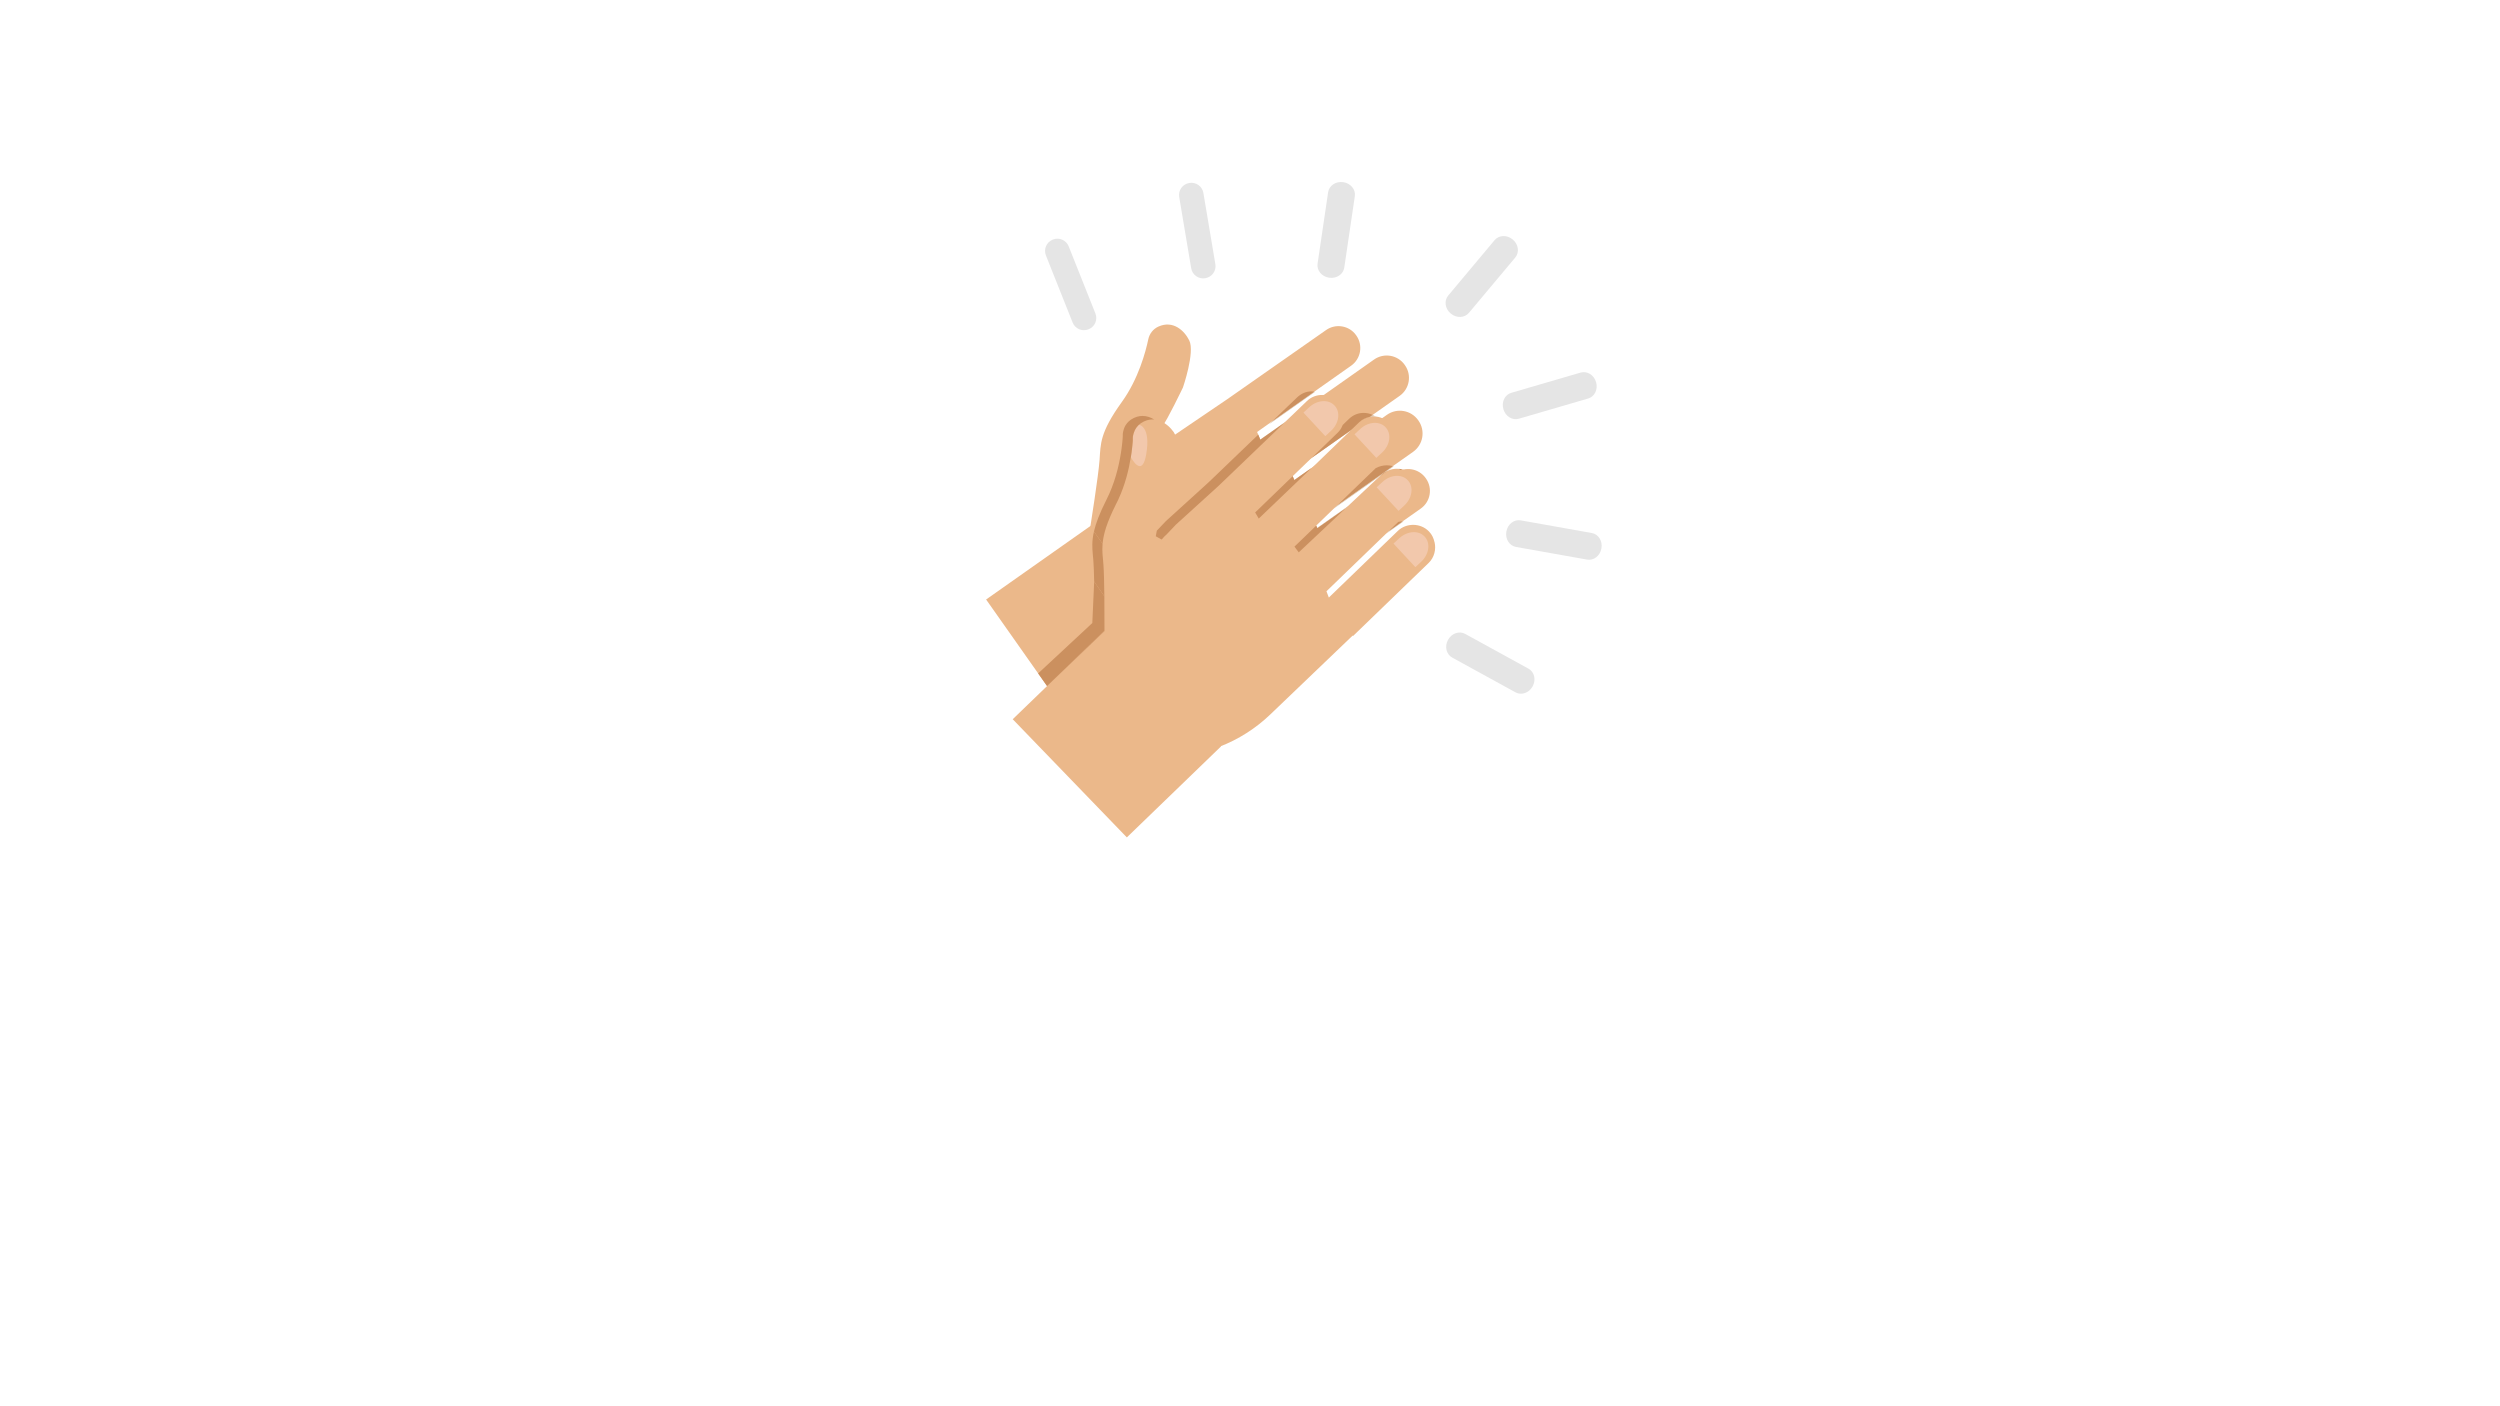 <svg width="1920" height="1080" viewBox="0 0 1440 810" xmlns="http://www.w3.org/2000/svg" xmlns:xlink="http://www.w3.org/1999/xlink" overflow="hidden"><defs><clipPath id="a83de1b861"><path d="M567.922 301 685 301 685 423 567.922 423Z"/></clipPath><clipPath id="49c8d63bc1"><path d="M583 361.066 703.484 361.066 703.484 482.305 583 482.305Z"/></clipPath><clipPath id="d2e630b4b1"><path d="M758 104.305 781 104.305 781 161 758 161Z"/></clipPath><clipPath id="4828c7dd2c"><path d="M867 299 922.559 299 922.559 322.949 867 322.949Z"/></clipPath></defs><g clip-path="url(#a83de1b861)"><path d="M567.996 345.312 622.488 422.68 684.129 379.238 629.637 301.875 567.996 345.312" fill="#EBB88A"/></g><path d="M685.035 196.145C688.363 202.906 681.387 223.168 681.387 223.168 681.387 223.168 671.859 242.992 669.844 244.891 668.184 246.457 664.699 254.473 664.613 259.098L669.859 255.297C669.895 255.195 669.879 255.074 669.879 255.074L672.918 252.93 673.062 252.828 673.094 252.883 706.812 230 706.812 230.004 763.816 190.113C769.406 186.191 777.176 187.496 781.109 193.078L781.254 193.281C785.219 198.91 783.871 206.691 778.242 210.652L724.086 248.824 725.953 253.258 791.461 207.094C797.176 203.062 805.078 204.434 809.109 210.156L809.254 210.363C813.285 216.082 811.918 223.992 806.195 228.02L743.664 272.09 745.539 276.523 798.871 238.934C804.711 234.82 812.773 236.219 816.883 242.059L817.039 242.27C821.148 248.109 819.75 256.176 813.91 260.285L757.145 300.293 758.805 304.234 803.934 272.434C809.535 268.484 817.277 269.828 821.227 275.43L821.371 275.633C825.316 281.238 823.977 288.984 818.371 292.93L768.742 327.906 768.73 327.891 714.922 365.453C705.422 372.086 694.695 376.773 683.375 379.238L681.832 379.574 628.062 303.234C628.062 303.234 632.723 273.91 633.359 264.832 633.996 255.758 633.375 249.324 646.211 231.492 655.762 218.227 659.918 202.566 661.414 195.426 662.09 192.211 664.23 189.477 667.219 188.125 675.715 184.273 682.246 190.469 685.035 196.145" fill="#EBB88A"/><g clip-path="url(#49c8d63bc1)"><path d="M583.328 414.277 649.062 482.344 703.297 429.941 637.559 361.875 583.328 414.277" fill="#EBB88A"/></g><path d="M657.227 243.711C665.031 238.605 672.434 243.719 676.062 248.898 680.391 255.07 676.609 276.164 676.609 276.164 676.609 276.164 670.246 297.215 668.547 299.402 667.141 301.207 664.934 309.66 665.562 314.242L670.16 309.688C670.176 309.574 670.18 309.5 670.18 309.5L672.891 306.953 673.227 306.629 673.008 306.77 702.488 279.281 702.488 279.285 752.797 230.992C757.723 226.258 765.625 226.328 770.367 231.242L770.59 231.379C771.594 232.422 772.422 233.543 772.992 234.785L773.059 234.734C775.262 239.465 774.445 245.43 770.504 249.238L722.961 295.176 723.012 295.133 722.965 295.176 725.195 298.957 782.82 243.27C787.852 238.406 795.711 238.863 800.574 243.898L800.75 244.082C805.609 249.113 805.648 256.832 800.617 261.691L745.598 314.855 748.074 318.152 795.25 273.805C800.387 268.844 808.652 268.648 813.609 273.785L813.793 273.973C815.84 276.094 816.898 278.836 817.215 281.555L817.289 281.559C817.801 285.477 816.602 289.781 813.539 292.742L763.594 341.004 763.176 340.418 764.039 340.57 765.41 344.191 805.113 305.828C810.043 301.062 818.277 301.152 823.043 306.082L823.215 306.262C824.879 307.98 825.816 310.164 826.293 312.336L826.316 312.332C827.27 316.445 826.164 321.105 822.906 324.254L779.5 366.195 779.355 366.336 779.125 366.098 731.672 411.543C723.305 419.559 713.402 425.867 702.59 430.043L702.418 430.117 701.047 430.68 659.766 387.938 659.723 387.895 636.184 363.52C636.184 363.52 636.301 333.809 635.535 324.742 634.77 315.676 633.18 309.402 643.121 289.809 650.52 275.23 652.223 259.113 652.605 251.824 652.781 248.547 654.48 245.512 657.227 243.711" fill="#EBB88A"/><path d="M802.66 313.113 815.242 326.676 818.562 323.594C823.16 319.328 824.102 312.863 820.66 309.152L820.535 309.02C817.094 305.309 810.582 305.766 805.98 310.035L802.66 313.113" fill="#F2C8AC"/><path d="M792.969 280.691 805.551 294.254 808.871 291.172C813.469 286.91 814.406 280.441 810.973 276.734L810.844 276.598C807.406 272.891 800.891 273.344 796.289 277.609L792.969 280.691" fill="#F2C8AC"/><path d="M780.188 250.172 792.766 263.734 796.086 260.652C800.684 256.387 801.625 249.922 798.188 246.211L798.062 246.078C794.621 242.367 788.105 242.824 783.508 247.09L780.188 250.172" fill="#F2C8AC"/><path d="M750.789 237.656 763.367 251.219 766.688 248.137C771.289 243.871 772.227 237.406 768.789 233.695L768.664 233.562C765.223 229.852 758.707 230.309 754.109 234.574L750.789 237.656" fill="#F2C8AC"/><path d="M656.047 244.629C656.312 244.672 662.945 245.84 660.215 261.695 658.238 273.152 653.789 267.59 651.359 263.371 652.121 258.633 652.461 254.59 652.605 251.824 652.754 249.047 654.004 246.453 656.047 244.629" fill="#F2C8AC"/><path d="M627.055 189.645 626.926 189.699C623.336 191.133 619.27 189.383 617.844 185.793L602.441 147.121C601.016 143.531 602.766 139.465 606.348 138.035L606.48 137.984C610.066 136.555 614.133 138.301 615.559 141.891L630.961 180.566C632.391 184.152 630.641 188.219 627.055 189.645" fill="#E5E5E5"/><path d="M694.316 160.23 694.176 160.254C690.371 160.898 686.766 158.328 686.125 154.52L679.223 113.465C678.582 109.66 681.148 106.055 684.957 105.41L685.098 105.387C688.902 104.75 692.508 107.312 693.148 111.125L700.051 152.18C700.688 155.988 698.121 159.594 694.316 160.23" fill="#E5E5E5"/><g clip-path="url(#d2e630b4b1)"><path d="M765.66 159.965 765.508 159.945C761.305 159.32 758.352 155.723 758.918 151.902L765 110.719C765.566 106.898 769.434 104.309 773.637 104.93L773.789 104.949C777.996 105.574 780.945 109.172 780.383 112.992L774.297 154.176C773.73 157.996 769.867 160.586 765.66 159.965" fill="#E5E5E5"/></g><path d="M835.695 180.637 835.574 180.539C832.316 177.809 831.684 173.195 834.164 170.234L860.887 138.328C863.367 135.363 868.02 135.18 871.277 137.91L871.395 138.008C874.652 140.738 875.285 145.348 872.809 148.312L846.082 180.223C843.602 183.18 838.949 183.367 835.695 180.637" fill="#E5E5E5"/><path d="M865.977 235.758 865.934 235.609C864.746 231.527 866.785 227.344 870.488 226.262L910.445 214.605C914.148 213.527 918.117 215.961 919.309 220.043L919.352 220.191C920.543 224.27 918.504 228.453 914.797 229.535L874.844 241.188C871.137 242.273 867.168 239.84 865.977 235.758" fill="#E5E5E5"/><g clip-path="url(#4828c7dd2c)"><path d="M867.664 306.234 867.695 306.078C868.438 301.895 872.121 299.047 875.922 299.727L916.895 307.02C920.699 307.695 923.176 311.637 922.43 315.824L922.402 315.977C921.656 320.164 917.973 323.008 914.172 322.328L873.195 315.035C869.398 314.359 866.922 310.418 867.664 306.234" fill="#E5E5E5"/></g><path d="M834.023 368.637 834.098 368.5C836.145 364.773 840.547 363.262 843.93 365.117L880.41 385.156C883.793 387.016 884.879 391.543 882.832 395.27L882.758 395.406C880.711 399.133 876.312 400.645 872.93 398.789L836.445 378.746C833.062 376.887 831.98 372.359 834.023 368.637" fill="#E5E5E5"/><path d="M603.109 395.164 597.977 387.879 603.109 395.164" fill="#DDC7AF"/><path d="M603.109 395.164 597.977 387.879 629.176 358.855 630.238 334.973 636.109 343.457 636.184 363.207 603.109 395.164" fill="#CB905F"/><path d="M603.109 395.164 636.184 363.207 636.184 363.52 603.109 395.164" fill="#CB905F"/><path d="M806.711 270.746C806.414 270.504 806.113 270.273 805.797 270.066 806.465 270.125 807.125 270.25 807.773 270.418 807.418 270.508 807.062 270.621 806.711 270.746" fill="#CB905F"/><path d="M636.109 343.453 630.238 334.973C630.137 329.945 629.988 325.414 629.762 322.719 629.398 318.453 628.855 314.805 629.418 310.102 629.566 308.863 629.789 307.555 630.113 306.141L635.082 313.199C634.719 317.344 635.191 320.719 635.52 324.586 635.52 324.598 635.523 324.605 635.523 324.613 635.523 324.621 635.523 324.625 635.523 324.633 635.523 324.645 635.531 324.664 635.531 324.68 635.531 324.684 635.531 324.684 635.531 324.684 635.535 324.703 635.535 324.719 635.535 324.742 635.539 324.746 635.539 324.754 635.539 324.762 635.539 324.762 635.539 324.762 635.539 324.766 635.539 324.77 635.539 324.777 635.539 324.781 635.539 324.781 635.539 324.785 635.539 324.785 635.539 324.797 635.543 324.801 635.543 324.809 635.543 324.809 635.543 324.812 635.543 324.812 635.543 324.816 635.543 324.82 635.543 324.824 635.543 324.828 635.543 324.832 635.543 324.832 635.543 324.84 635.547 324.844 635.547 324.852 635.547 324.852 635.547 324.852 635.547 324.855 635.547 324.859 635.547 324.871 635.547 324.875 635.547 324.879 635.547 324.879 635.547 324.883 635.547 324.887 635.551 324.891 635.551 324.895 635.551 324.898 635.551 324.898 635.551 324.902 635.551 324.906 635.551 324.91 635.551 324.914 635.551 324.918 635.551 324.922 635.551 324.926 635.551 324.93 635.551 324.941 635.555 324.945 635.555 324.945 635.555 324.949 635.555 324.949 635.555 324.953 635.555 324.961 635.555 324.965 635.555 324.965 635.555 324.969 635.555 324.973 635.555 324.977 635.555 324.984 635.555 324.988 635.555 324.988 635.559 324.992 635.559 324.996 635.559 325 635.559 325.008 635.559 325.012 635.559 325.016 635.559 325.02 635.559 325.023 635.559 325.027 635.559 325.031 635.559 325.035 635.559 325.035 635.559 325.039 635.559 325.039 635.562 325.043 635.562 325.051 635.562 325.055 635.562 325.059 635.562 325.059 635.562 325.062 635.562 325.07 635.562 325.078 635.562 325.086 635.562 325.086 635.562 325.09 635.562 325.09 635.562 325.094 635.566 325.098 635.566 325.102 635.566 325.105 635.566 325.109 635.566 325.117 635.566 325.121 635.566 325.125 635.566 325.129 635.566 325.129 635.566 325.133 635.566 325.133 635.566 325.141 635.566 325.152 635.57 325.156L635.57 325.16C635.867 329.094 636.027 336.32 636.109 343.453" fill="#CB905F"/><path d="M635.082 313.199 630.113 306.141C631.176 301.5 633.309 295.742 637.344 287.785 641.945 278.715 644.344 269.059 645.59 261.293 645.625 261.082 645.656 260.883 645.688 260.676 645.762 260.188 645.832 259.707 645.898 259.238 645.938 258.973 645.973 258.715 646.008 258.453 646.066 258.035 646.117 257.625 646.168 257.227 646.195 256.992 646.227 256.758 646.25 256.531 646.32 255.945 646.383 255.371 646.438 254.824 646.449 254.688 646.461 254.57 646.473 254.438 646.516 253.996 646.555 253.559 646.59 253.141 646.605 252.957 646.613 252.777 646.629 252.598 646.66 252.238 646.672 251.891 646.699 251.551 646.707 251.402 646.695 251.25 646.707 251.102 646.734 250.645 646.738 250.207 646.738 249.801L646.738 249.797C646.738 249.422 646.852 249.043 646.91 248.676 646.934 248.539 647.012 248.406 647.039 248.27 647.086 248.043 647.137 247.816 647.199 247.594 647.242 247.422 647.297 247.258 647.352 247.09 647.41 246.914 647.473 246.734 647.543 246.562 647.613 246.375 647.691 246.191 647.773 246.008 647.836 245.871 647.902 245.742 647.973 245.609 648.074 245.402 648.184 245.195 648.297 245L648.434 244.793C648.938 243.988 649.551 243.254 650.27 242.613L650.27 242.609C650.641 242.281 651.031 241.969 651.449 241.691 653.73 240.195 655.977 239.578 658.105 239.578 660.547 239.578 662.832 240.395 664.836 241.641 664.52 241.617 664.203 241.598 663.883 241.598 661.754 241.598 659.508 242.219 657.227 243.711 655.152 245.07 653.676 247.129 653.004 249.469 652.988 249.516 652.973 249.566 652.961 249.613 652.898 249.836 652.836 250.066 652.793 250.293 652.762 250.43 652.695 250.562 652.676 250.699 652.613 251.066 652.496 251.441 652.496 251.82 652.496 252.223 652.504 252.668 652.469 253.125 652.461 253.27 652.504 253.422 652.492 253.574 652.469 253.91 652.445 254.258 652.418 254.617 652.398 254.801 652.387 254.98 652.371 255.164 652.332 255.582 652.297 256.016 652.25 256.461 652.238 256.594 652.23 256.715 652.215 256.848 652.16 257.395 652.098 257.969 652.027 258.551 652.004 258.781 651.969 259.016 651.941 259.246 651.895 259.648 651.84 260.059 651.785 260.477 651.75 260.734 651.715 260.996 651.676 261.262 651.609 261.73 651.535 262.207 651.461 262.695 651.434 262.902 651.398 263.105 651.367 263.316 650.223 270.414 648.129 279.094 644.258 287.461 644.25 287.477 644.242 287.492 644.238 287.508 644.234 287.512 644.234 287.512 644.234 287.516 644.227 287.535 644.215 287.551 644.207 287.566 644.191 287.602 644.176 287.637 644.164 287.672 644.16 287.676 644.16 287.68 644.16 287.68 644.152 287.695 644.141 287.707 644.137 287.723 644.133 287.723 644.133 287.727 644.133 287.73 644.125 287.746 644.117 287.762 644.113 287.773 644.109 287.777 644.109 287.781 644.109 287.781 644.094 287.816 644.074 287.852 644.059 287.887 644.059 287.891 644.055 287.895 644.055 287.898 644.047 287.91 644.043 287.922 644.039 287.934 644.035 287.938 644.035 287.941 644.031 287.945 644.027 287.961 644.02 287.973 644.016 287.984 644.012 287.988 644.012 287.992 644.004 288 643.996 288.012 643.992 288.027 643.984 288.043 643.984 288.043 643.984 288.047 643.98 288.051 643.977 288.066 643.969 288.078 643.961 288.098 643.957 288.105 643.957 288.109 643.953 288.117 643.949 288.125 643.945 288.137 643.934 288.145 643.934 288.152 643.93 288.164 643.926 288.168 643.922 288.176 643.918 288.184 643.914 288.195 643.91 288.203 643.906 288.207 643.902 288.215 643.898 288.227 643.895 288.242 643.891 288.25 643.887 288.254 643.883 288.258 643.883 288.266 643.875 288.281 643.863 288.293 643.855 288.312 643.855 288.316 643.852 288.324 643.848 288.332 643.844 288.34 643.84 288.352 643.836 288.359 643.832 288.367 643.828 288.375 643.824 288.383 643.82 288.391 643.816 288.402 643.812 288.41 643.809 288.418 643.805 288.422 643.805 288.43 643.793 288.438 643.789 288.453 643.785 288.465 643.781 288.469 643.777 288.473 643.777 288.48 643.77 288.492 643.762 288.508 643.758 288.527 643.754 288.531 643.75 288.543 643.746 288.547 643.742 288.555 643.738 288.562 643.734 288.57 643.73 288.578 643.723 288.59 643.719 288.598 643.715 288.605 643.711 288.613 643.707 288.621 643.703 288.629 643.699 288.637 643.695 288.645 643.695 288.656 643.688 288.664 643.684 288.672 643.68 288.68 643.68 288.688 643.676 288.695 643.668 288.707 643.66 288.727 643.656 288.738 643.648 288.746 643.645 288.754 643.641 288.762 643.637 288.77 643.633 288.777 643.629 288.785 643.625 288.797 643.621 288.805 643.617 288.812 643.613 288.82 643.609 288.828 643.605 288.836 643.602 288.844 643.598 288.852 643.594 288.859 643.59 288.871 643.586 288.879 643.578 288.887 643.574 288.895 643.574 288.902 643.57 288.906 643.562 288.922 643.555 288.938 643.547 288.953 643.543 288.961 643.539 288.969 643.535 288.977 643.531 288.984 643.527 288.992 643.527 289 643.523 289.012 643.52 289.016 643.516 289.027 643.508 289.035 643.504 289.043 643.5 289.051 643.496 289.055 643.492 289.062 643.488 289.07 643.484 289.086 643.477 289.094 643.473 289.105 643.473 289.109 643.469 289.113 643.465 289.121 643.457 289.133 643.453 289.152 643.445 289.168 643.438 289.172 643.434 289.18 643.434 289.184 643.426 289.195 643.422 289.203 643.418 289.219 643.414 289.223 643.41 289.23 643.406 289.238 643.402 289.246 643.398 289.254 643.395 289.266 643.391 289.27 643.387 289.277 643.383 289.289 643.379 289.297 643.375 289.305 643.367 289.316 643.363 289.32 643.359 289.328 643.359 289.336 643.352 289.348 643.348 289.359 643.34 289.371 643.336 289.383 643.332 289.391 643.328 289.398 643.324 289.406 643.316 289.418 643.312 289.43 643.309 289.438 643.309 289.441 643.305 289.449 643.297 289.457 643.293 289.469 643.285 289.477 643.281 289.484 643.277 289.492 643.277 289.5 643.273 289.508 643.266 289.52 643.262 289.527 643.258 289.535 643.258 289.539 643.254 289.547 643.246 289.559 643.242 289.578 643.234 289.59 643.227 289.594 643.223 289.602 643.223 289.605 643.215 289.617 643.211 289.629 643.203 289.645 643.199 289.652 643.199 289.656 643.195 289.66 643.191 289.672 643.184 289.68 643.18 289.691 643.18 289.699 643.176 289.703 643.172 289.711 643.168 289.723 643.156 289.734 643.152 289.746 643.148 289.75 643.148 289.754 643.145 289.758 643.137 289.773 643.129 289.793 643.121 289.809 643.113 289.824 643.105 289.84 643.098 289.859 643.094 289.867 643.094 289.871 643.086 289.875 643.078 289.887 643.074 289.898 643.066 289.91 643.066 289.922 643.062 289.926 643.059 289.93 643.051 289.945 643.047 289.961 643.039 289.977 643.035 289.98 643.031 289.984 643.031 289.992 643.023 290.008 643.012 290.02 643.008 290.031 643.004 290.035 643 290.039 643 290.047 642.996 290.055 642.988 290.07 642.984 290.078 642.98 290.086 642.977 290.094 642.973 290.102 642.969 290.113 642.961 290.133 642.953 290.145 642.945 290.152 642.941 290.16 642.938 290.168 642.934 290.176 642.93 290.184 642.926 290.191 642.922 290.203 642.918 290.211 642.914 290.223 642.906 290.23 642.902 290.238 642.898 290.25 642.895 290.254 642.895 290.262 642.891 290.266 642.883 290.285 642.871 290.297 642.867 290.312 642.859 290.32 642.855 290.328 642.852 290.344 642.848 290.352 642.844 290.355 642.844 290.363 642.836 290.371 642.832 290.383 642.828 290.391 642.828 290.395 642.828 290.395 642.828 290.395 642.809 290.434 642.785 290.473 642.766 290.516 642.766 290.516 642.762 290.52 642.762 290.52 642.73 290.578 642.707 290.629 642.684 290.68 642.684 290.68 642.68 290.684 642.68 290.684 637.391 301.262 635.551 307.867 635.082 313.199" fill="#CB905F"/><path d="M635.57 325.16 635.57 325.156C635.57 325.16 635.57 325.16 635.57 325.16M635.566 325.133C635.566 325.133 635.566 325.129 635.566 325.129 635.566 325.129 635.566 325.133 635.566 325.133M635.566 325.117C635.566 325.109 635.566 325.105 635.566 325.102 635.566 325.105 635.566 325.109 635.566 325.117M635.562 325.09C635.562 325.09 635.562 325.086 635.562 325.086 635.562 325.086 635.562 325.09 635.562 325.09M635.562 325.062C635.562 325.059 635.562 325.059 635.562 325.055 635.562 325.059 635.562 325.059 635.562 325.062M635.559 325.039C635.559 325.039 635.559 325.035 635.559 325.035 635.559 325.035 635.559 325.039 635.559 325.039M635.559 325.023C635.559 325.02 635.559 325.016 635.559 325.012 635.559 325.016 635.559 325.02 635.559 325.023M635.559 324.996C635.559 324.992 635.555 324.988 635.555 324.988 635.555 324.988 635.559 324.992 635.559 324.996M635.555 324.973C635.555 324.969 635.555 324.965 635.555 324.965 635.555 324.969 635.555 324.969 635.555 324.973M635.555 324.949C635.555 324.949 635.555 324.945 635.555 324.945 635.555 324.945 635.555 324.949 635.555 324.949M635.551 324.926C635.551 324.922 635.551 324.918 635.551 324.914 635.551 324.918 635.551 324.922 635.551 324.926M635.551 324.902C635.551 324.898 635.551 324.898 635.551 324.895 635.551 324.898 635.551 324.898 635.551 324.902M635.547 324.883C635.547 324.879 635.547 324.879 635.547 324.875 635.547 324.879 635.547 324.879 635.547 324.883M635.547 324.855C635.547 324.852 635.547 324.852 635.547 324.852 635.547 324.852 635.547 324.852 635.547 324.855M635.543 324.832C635.543 324.832 635.543 324.828 635.543 324.824 635.543 324.828 635.543 324.832 635.543 324.832M635.543 324.812C635.543 324.812 635.543 324.809 635.543 324.809 635.543 324.809 635.543 324.809 635.543 324.812M635.539 324.785C635.539 324.785 635.539 324.781 635.539 324.781 635.539 324.781 635.539 324.785 635.539 324.785M635.539 324.766C635.539 324.762 635.539 324.762 635.539 324.762 635.539 324.762 635.539 324.762 635.539 324.766M635.531 324.684C635.531 324.684 635.531 324.684 635.531 324.68 635.531 324.68 635.531 324.684 635.531 324.684M635.523 324.633C635.523 324.625 635.523 324.621 635.523 324.613 635.523 324.621 635.523 324.625 635.523 324.633M635.52 324.586C635.191 320.719 634.719 317.344 635.082 313.199 635.551 307.867 637.391 301.262 642.68 290.684 635.793 304.453 634.75 311.492 634.984 317.75 635.066 320.039 635.32 322.219 635.52 324.586M642.684 290.68C642.707 290.629 642.73 290.578 642.762 290.52 642.738 290.574 642.707 290.629 642.684 290.68M642.766 290.516C642.785 290.473 642.809 290.434 642.828 290.395 642.809 290.434 642.785 290.473 642.766 290.516M642.828 290.391C642.832 290.383 642.836 290.371 642.844 290.363 642.836 290.371 642.832 290.379 642.828 290.391M642.852 290.344C642.855 290.328 642.859 290.32 642.867 290.312 642.859 290.32 642.855 290.328 642.852 290.344M642.891 290.266C642.895 290.262 642.895 290.254 642.898 290.25 642.895 290.254 642.895 290.262 642.891 290.266M642.914 290.223C642.918 290.211 642.922 290.203 642.926 290.191 642.922 290.203 642.918 290.215 642.914 290.223M642.938 290.168C642.941 290.16 642.945 290.152 642.953 290.145 642.945 290.152 642.941 290.16 642.938 290.168M642.973 290.102C642.977 290.094 642.98 290.086 642.984 290.078 642.98 290.086 642.977 290.094 642.973 290.102M643 290.047C643 290.039 643.004 290.035 643.008 290.031 643.004 290.035 643.004 290.039 643 290.047M643.031 289.992C643.031 289.984 643.035 289.98 643.039 289.977 643.035 289.98 643.031 289.984 643.031 289.992M643.059 289.93C643.062 289.926 643.066 289.922 643.066 289.91 643.066 289.914 643.062 289.926 643.059 289.93M643.086 289.875C643.094 289.871 643.094 289.867 643.098 289.859 643.094 289.867 643.086 289.871 643.086 289.875M643.145 289.758C643.148 289.754 643.148 289.75 643.152 289.746 643.148 289.75 643.148 289.754 643.145 289.758M643.172 289.711C643.176 289.703 643.18 289.699 643.18 289.691 643.18 289.695 643.176 289.703 643.172 289.711M643.195 289.66C643.199 289.656 643.199 289.652 643.203 289.645 643.199 289.652 643.199 289.656 643.195 289.66M643.223 289.605C643.223 289.602 643.227 289.594 643.234 289.59 643.227 289.594 643.227 289.602 643.223 289.605M643.254 289.547C643.258 289.539 643.258 289.535 643.262 289.527 643.258 289.535 643.258 289.539 643.254 289.547M643.277 289.5C643.277 289.492 643.281 289.484 643.285 289.477 643.281 289.484 643.281 289.492 643.277 289.5M643.305 289.449C643.309 289.441 643.309 289.438 643.312 289.43 643.312 289.438 643.309 289.445 643.305 289.449M643.328 289.398C643.332 289.391 643.336 289.383 643.34 289.371 643.336 289.383 643.332 289.391 643.328 289.398M643.359 289.336C643.359 289.328 643.363 289.32 643.367 289.316 643.363 289.32 643.359 289.328 643.359 289.336M643.383 289.289C643.387 289.277 643.391 289.27 643.395 289.266 643.391 289.27 643.387 289.277 643.383 289.289M643.406 289.238C643.41 289.23 643.414 289.223 643.418 289.219 643.414 289.223 643.41 289.23 643.406 289.238M643.434 289.184C643.434 289.18 643.438 289.172 643.445 289.168 643.438 289.176 643.434 289.18 643.434 289.184M643.465 289.121C643.469 289.113 643.473 289.109 643.473 289.105 643.473 289.109 643.469 289.113 643.465 289.121M643.488 289.07C643.492 289.062 643.496 289.055 643.5 289.051 643.496 289.059 643.492 289.062 643.488 289.07M643.516 289.027C643.52 289.016 643.523 289.012 643.527 289 643.523 289.012 643.52 289.016 643.516 289.027M643.535 288.977C643.539 288.969 643.543 288.961 643.547 288.953 643.543 288.961 643.539 288.969 643.535 288.977M643.57 288.906C643.574 288.902 643.574 288.895 643.578 288.887 643.574 288.895 643.57 288.902 643.57 288.906M643.594 288.859C643.598 288.852 643.602 288.844 643.605 288.836 643.602 288.844 643.598 288.852 643.594 288.859M643.617 288.812C643.621 288.805 643.625 288.797 643.629 288.785 643.625 288.797 643.621 288.805 643.617 288.812M643.641 288.762C643.645 288.754 643.648 288.746 643.656 288.738 643.648 288.746 643.645 288.754 643.641 288.762M643.676 288.695C643.68 288.688 643.68 288.68 643.684 288.672 643.684 288.68 643.68 288.688 643.676 288.695M643.695 288.645C643.699 288.637 643.703 288.629 643.707 288.621 643.703 288.629 643.699 288.637 643.695 288.645M643.719 288.598C643.723 288.59 643.73 288.578 643.734 288.57 643.73 288.578 643.723 288.59 643.719 288.598M643.746 288.547C643.75 288.543 643.754 288.531 643.758 288.527 643.754 288.531 643.75 288.539 643.746 288.547M643.777 288.48C643.777 288.473 643.781 288.469 643.785 288.465 643.781 288.469 643.781 288.473 643.777 288.48M643.805 288.43C643.805 288.422 643.809 288.418 643.812 288.41 643.809 288.418 643.805 288.422 643.805 288.43M643.824 288.383C643.828 288.375 643.832 288.367 643.836 288.359 643.832 288.367 643.828 288.375 643.824 288.383M643.848 288.332C643.852 288.324 643.855 288.316 643.855 288.312 643.855 288.316 643.852 288.324 643.848 288.332M643.883 288.266C643.883 288.258 643.887 288.254 643.891 288.25 643.887 288.254 643.883 288.258 643.883 288.266M643.902 288.215C643.906 288.207 643.91 288.203 643.914 288.195 643.91 288.203 643.906 288.207 643.902 288.215M643.926 288.168C643.93 288.164 643.934 288.152 643.934 288.145 643.934 288.152 643.93 288.164 643.926 288.168M643.953 288.117C643.957 288.109 643.957 288.105 643.961 288.098 643.957 288.105 643.957 288.109 643.953 288.117M643.98 288.051C643.984 288.047 643.984 288.043 643.984 288.043 643.984 288.043 643.984 288.047 643.98 288.051M644.004 288C644.012 287.992 644.012 287.988 644.016 287.984 644.012 287.988 644.012 287.996 644.004 288M644.031 287.945C644.035 287.941 644.035 287.938 644.039 287.934 644.035 287.938 644.035 287.941 644.031 287.945M644.055 287.898C644.055 287.895 644.059 287.891 644.059 287.887 644.059 287.891 644.055 287.895 644.055 287.898M644.109 287.781C644.109 287.781 644.109 287.777 644.113 287.773 644.109 287.777 644.109 287.781 644.109 287.781M644.133 287.73C644.133 287.727 644.133 287.723 644.137 287.723 644.133 287.727 644.133 287.727 644.133 287.73M644.16 287.68C644.16 287.68 644.16 287.676 644.164 287.672 644.16 287.676 644.16 287.68 644.16 287.68M644.234 287.516C644.234 287.512 644.234 287.512 644.238 287.508 644.234 287.512 644.234 287.512 644.234 287.516M653.004 249.469C653.676 247.129 655.152 245.07 657.227 243.711 659.508 242.219 661.754 241.598 663.883 241.598 664.203 241.598 664.52 241.617 664.836 241.641 664.836 241.645 664.84 241.645 664.84 241.645 664.523 241.621 664.203 241.602 663.879 241.602 661.754 241.602 659.508 242.223 657.227 243.711 656.805 243.988 656.418 244.305 656.047 244.629L656.047 244.633C654.621 245.91 653.578 247.559 653.031 249.383 653.02 249.41 653.012 249.441 653.004 249.469" fill="#CB905F"/><path d="M653.031 249.383C653.578 247.559 654.621 245.91 656.047 244.633L656.043 244.633C655.328 245.277 654.715 246.012 654.211 246.812L654.074 247.02C653.957 247.219 653.852 247.426 653.742 247.633 653.676 247.766 653.609 247.898 653.551 248.031 653.461 248.211 653.383 248.398 653.312 248.586 653.242 248.758 653.176 248.938 653.117 249.117 653.09 249.203 653.062 249.293 653.031 249.383" fill="#D19C76"/><path d="M758.805 304.234 758.723 304.035 776.164 291.742 775.074 292.77 758.805 304.234" fill="#DDC7AF"/><path d="M748.074 318.152 745.602 314.859 758.129 302.766 758.688 304.062 758.723 304.035 758.805 304.234 775.074 292.77 748.074 318.152" fill="#CB905F"/><path d="M748.082 318.16 745.602 314.859 748.074 318.152 775.074 292.77 776.164 291.742 776.285 291.66 748.082 318.16" fill="#CB905F"/><path d="M745.539 276.523 744.59 274.277 744.598 274.273 745.551 276.457 753.262 271.082 745.539 276.523" fill="#DDC7AF"/><path d="M725.039 298.695 722.965 295.176 723.012 295.133 723 295.145 723.008 295.137 744.59 274.277 745.539 276.523 753.262 271.082 755.555 269.477 725.039 298.695" fill="#CB905F"/><path d="M725.039 298.695 722.965 295.176 725.039 298.695M722.961 295.176 744.598 274.273 744.59 274.277 723.008 295.137 723 295.145 722.961 295.176" fill="#CB905F"/><path d="M725.953 253.258 725.918 253.168 740.141 243.145 739.691 243.574 725.953 253.258M725.535 252.262 724.738 250.375 724.773 250.348 725.535 252.262" fill="#DDC7AF"/><path d="M669.062 310.773 665.73 308.895C665.879 307.812 666.086 306.715 666.32 305.664L671.539 300.168 695.129 278.742 696.711 277.258 696.719 277.266 724.738 250.375 725.535 252.262 725.902 253.18 725.918 253.168 725.953 253.258 739.691 243.574 702.742 279.047 702.488 279.285 702.488 279.281 700.902 280.762 677.316 302.191 671.98 307.809 671.09 308.648 670.18 309.5C670.18 309.5 670.18 309.52 670.176 309.559 670.172 309.59 670.168 309.633 670.16 309.688L669.062 310.773" fill="#CB905F"/><path d="M670.16 309.688C670.168 309.633 670.172 309.59 670.176 309.559 670.172 309.59 670.168 309.633 670.16 309.688M671.09 308.648 671.98 307.809 671.09 308.648M702.488 279.285 702.488 279.281 702.488 279.285M702.742 279.047 739.691 243.574 740.141 243.145 740.25 243.066 702.742 279.047" fill="#CB905F"/><path d="M755.414 263.82 755.465 263.777 778.145 247.789 777.855 248.07 755.414 263.82M789.141 240.039 790.648 238.98C791.293 239.32 791.816 239.559 792.371 239.91 791.992 239.879 791.617 239.863 791.234 239.863 790.531 239.863 789.828 239.922 789.141 240.039" fill="#DDC7AF"/><path d="M755.465 263.777 770.504 249.238C770.812 248.938 771.105 248.621 771.379 248.297 772.281 247.215 772.973 246.004 773.453 244.727L777.055 241.254C779.43 238.961 782.418 237.824 785.441 237.824 787.176 237.824 788.926 238.199 790.574 238.938 790.598 238.953 790.625 238.969 790.648 238.98L789.141 240.039C786.848 240.441 784.648 241.504 782.82 243.27L778.145 247.789 755.465 263.777" fill="#CB905F"/><path d="M771.379 248.297C772.277 247.219 772.961 246.012 773.434 244.738L773.453 244.727C772.973 246.004 772.281 247.215 771.379 248.297M777.855 248.07 778.145 247.789 782.82 243.27C784.648 241.504 786.848 240.441 789.141 240.039 789.828 239.922 790.531 239.863 791.234 239.863 791.617 239.863 791.992 239.879 792.371 239.91 792.391 239.922 792.41 239.938 792.426 239.949 792.207 239.93 791.992 239.918 791.781 239.918 790.848 239.918 789.949 240.086 788.895 240.121 786.816 240.719 784.586 241.578 782.828 243.277L777.879 248.051 777.855 248.07" fill="#CB905F"/><path d="M762.453 227.535C762.391 227.531 762.332 227.527 762.27 227.523L762.398 227.434 762.504 227.5 762.453 227.535" fill="#DDC7AF"/><path d="M762.582 227.543C762.539 227.543 762.496 227.539 762.453 227.535L762.504 227.5 762.582 227.543" fill="#CB905F"/><path d="M762.602 227.559C762.484 227.547 762.371 227.543 762.254 227.535L762.27 227.523C762.332 227.527 762.391 227.531 762.453 227.535 762.496 227.539 762.539 227.543 762.582 227.543L762.602 227.559" fill="#CB905F"/><path d="M798.344 307.453 799.887 305.961 807.934 300.289C808.105 300.293 808.285 300.301 808.461 300.316L798.344 307.453" fill="#DDC7AF"/><path d="M799.887 305.961 805.406 300.629C806.215 300.449 807.004 300.289 807.852 300.289 807.875 300.289 807.902 300.289 807.934 300.289L799.887 305.961" fill="#CB905F"/><path d="M768.352 292.898 770.277 291.039 802.285 268.484C802.449 268.527 802.617 268.578 802.785 268.633L799.238 271.133C797.793 271.762 796.438 272.656 795.25 273.805L794.664 274.355 768.352 292.898" fill="#DDC7AF"/><path d="M770.277 291.039 792.387 269.676C794.391 268.574 796.621 268.016 798.832 268.016 799.996 268.016 801.16 268.172 802.285 268.484L770.277 291.039" fill="#CB905F"/><path d="M794.664 274.355 795.25 273.805C796.438 272.656 797.793 271.762 799.238 271.133L799.086 271.238 794.781 274.273 794.664 274.355" fill="#CB905F"/><path d="M731.066 244.32 732.688 242.762 757.094 225.559C757.25 225.586 757.41 225.613 757.566 225.641L731.066 244.32" fill="#DDC7AF"/><path d="M732.688 242.762 747.035 228.988C749.387 226.727 752.32 225.43 755.402 225.43 755.961 225.43 756.527 225.473 757.094 225.559L732.688 242.762" fill="#CB905F"/></svg>